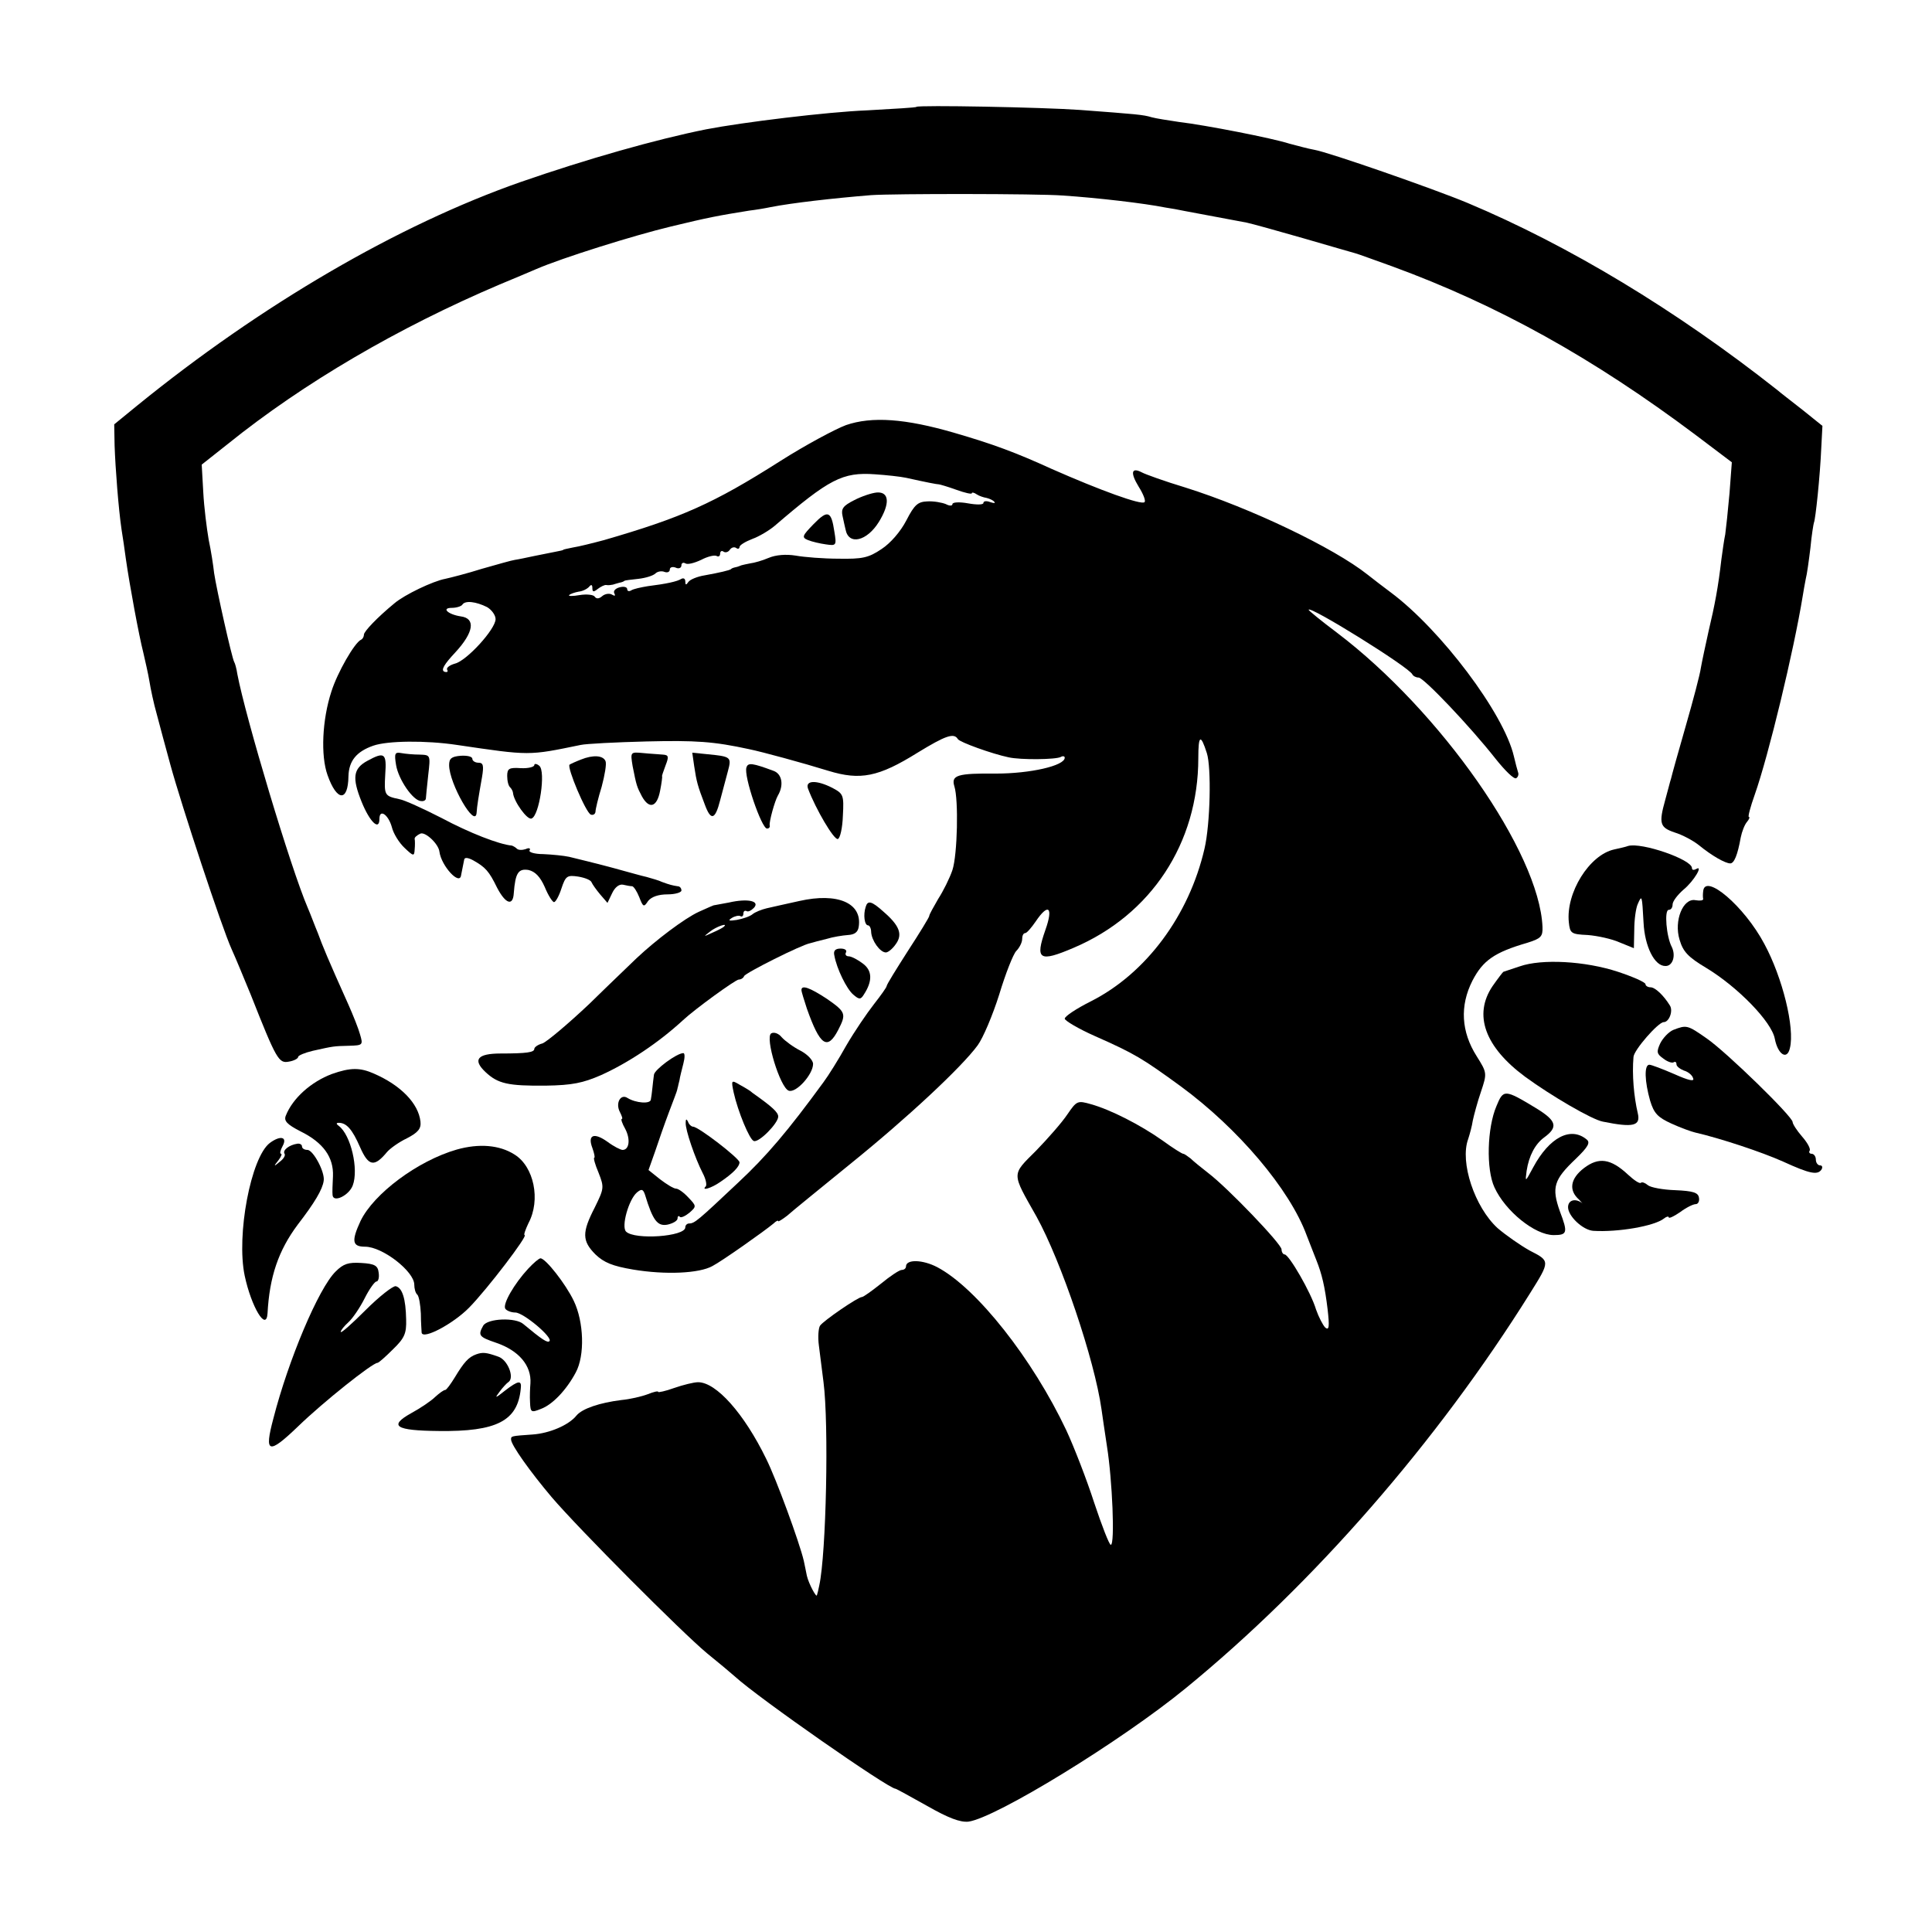 <?xml version="1.0" standalone="no"?>
<!DOCTYPE svg PUBLIC "-//W3C//DTD SVG 20010904//EN"
 "http://www.w3.org/TR/2001/REC-SVG-20010904/DTD/svg10.dtd">
<svg version="1.0" xmlns="http://www.w3.org/2000/svg"
 width="499pt" height="499pt" viewBox="0 0 499 499"
 preserveAspectRatio="xMidYMid meet">
<g transform="translate(0,499) scale(0.1,-0.1)"
fill="#000000" stroke="none">
<path d="M2367 4714 c-1 -2 -58 -5 -127 -9 -103 -4 -323 -31 -416 -49 -130
-26 -309 -77 -479 -136 -317 -111 -670 -317 -990 -577 l-60 -49 1 -55 c2 -58
10 -163 18 -217 3 -18 8 -52 11 -75 10 -70 34 -199 45 -242 5 -22 13 -56 16
-75 3 -19 11 -57 19 -85 7 -27 23 -86 35 -130 29 -106 133 -421 158 -476 11
-24 33 -78 50 -119 66 -167 72 -177 98 -172 13 2 24 8 24 12 0 4 17 11 38 16
54 12 53 12 94 13 35 1 36 2 28 29 -4 15 -18 50 -30 77 -53 118 -67 152 -79
185 -8 19 -19 49 -26 65 -44 102 -161 493 -182 604 -2 14 -6 28 -8 31 -6 10
-46 189 -52 230 -2 19 -8 58 -14 86 -5 29 -12 84 -14 123 l-4 71 67 53 c196
158 441 301 702 412 36 15 79 33 95 40 67 29 252 87 348 110 95 23 121 28 202
41 17 2 41 6 55 9 56 11 162 23 260 31 57 4 430 4 495 -1 90 -6 210 -20 265
-31 14 -2 36 -6 50 -9 14 -3 50 -9 80 -15 30 -6 66 -12 80 -15 14 -3 79 -21
145 -40 66 -19 127 -37 135 -39 8 -2 51 -18 96 -34 273 -100 519 -237 783
-435 l94 -71 -6 -80 c-4 -45 -9 -92 -11 -106 -3 -14 -7 -43 -10 -65 -8 -70
-17 -118 -33 -185 -8 -36 -17 -78 -20 -95 -2 -16 -20 -84 -39 -150 -19 -66
-36 -127 -38 -136 -3 -9 -9 -34 -15 -55 -17 -61 -14 -71 24 -84 20 -6 48 -21
63 -33 33 -27 68 -47 81 -47 10 0 19 22 27 67 3 15 10 33 16 40 6 7 8 13 5 13
-3 0 4 26 15 57 36 102 101 372 124 513 2 14 6 34 8 45 3 11 8 47 12 80 3 33
8 62 9 65 4 7 16 121 19 193 l3 57 -51 41 c-28 22 -58 45 -66 52 -261 206
-538 373 -800 483 -89 37 -359 131 -395 137 -17 3 -46 11 -65 16 -43 14 -217
48 -285 56 -27 4 -59 9 -70 12 -23 7 -40 8 -185 19 -98 7 -418 13 -423 8z"/>
<path d="M2185 3892 c-27 -10 -104 -51 -170 -93 -173 -110 -255 -146 -455
-204 -30 -8 -66 -17 -80 -19 -14 -3 -25 -5 -25 -6 0 -1 -9 -3 -20 -5 -11 -2
-36 -7 -55 -11 -19 -4 -42 -9 -50 -10 -8 -1 -46 -12 -85 -23 -38 -12 -81 -23
-95 -26 -32 -6 -105 -41 -131 -63 -45 -37 -79 -73 -79 -81 0 -5 -3 -11 -7 -13
-17 -7 -62 -86 -77 -134 -24 -73 -28 -166 -10 -216 24 -68 53 -70 54 -3 1 40
21 64 64 79 37 13 136 14 216 2 190 -28 184 -28 320 0 14 3 90 7 170 9 127 3
173 0 265 -20 34 -7 137 -35 205 -56 82 -25 129 -16 230 47 72 44 94 52 104
35 5 -8 88 -38 131 -47 31 -7 123 -6 135 1 5 3 10 2 10 -2 0 -21 -90 -41 -177
-41 -100 1 -117 -4 -108 -33 11 -35 8 -176 -5 -216 -7 -21 -24 -55 -37 -75
-12 -21 -23 -40 -23 -44 0 -3 -25 -44 -55 -90 -30 -47 -55 -87 -55 -91 0 -3
-15 -24 -33 -47 -18 -23 -50 -70 -71 -106 -20 -36 -47 -79 -59 -95 -92 -126
-147 -191 -221 -260 -103 -97 -112 -105 -126 -105 -5 0 -10 -4 -10 -10 0 -24
-131 -33 -153 -11 -13 13 7 83 28 101 12 10 16 9 21 -6 20 -66 32 -82 58 -77
14 3 26 10 26 16 0 6 3 8 6 4 3 -3 14 2 25 11 18 16 18 17 -3 39 -12 13 -26
23 -32 23 -6 0 -24 11 -41 24 l-30 24 17 48 c9 27 25 73 36 102 11 29 21 55
21 57 1 3 1 6 2 8 0 1 2 9 4 17 1 8 6 27 10 43 4 15 4 27 0 27 -17 0 -75 -43
-76 -56 -1 -8 -3 -23 -4 -34 -1 -11 -3 -25 -4 -30 -1 -12 -39 -9 -60 4 -18 12
-32 -13 -20 -36 5 -10 8 -18 5 -18 -3 0 1 -12 9 -26 14 -27 10 -54 -7 -54 -5
0 -23 9 -39 21 -35 25 -52 18 -39 -16 5 -14 7 -25 5 -25 -3 0 2 -18 11 -39 15
-38 14 -41 -10 -90 -33 -64 -33 -86 2 -121 22 -21 44 -30 97 -39 84 -14 171
-10 205 9 25 13 134 90 158 110 6 6 12 9 12 6 0 -2 10 4 23 14 12 11 85 70
161 132 150 121 290 252 331 308 14 19 39 78 56 132 16 53 36 104 44 112 8 8
15 22 15 30 0 9 3 16 8 16 4 0 16 14 27 30 33 49 46 37 25 -22 -27 -77 -16
-84 73 -46 200 85 322 270 322 490 0 60 6 63 22 13 12 -37 9 -183 -6 -247 -40
-173 -151 -322 -293 -394 -38 -19 -68 -39 -68 -45 0 -5 35 -26 78 -45 104 -46
123 -58 222 -130 147 -108 281 -265 325 -385 9 -24 21 -53 25 -64 14 -35 22
-68 29 -127 5 -44 4 -55 -6 -47 -6 6 -17 27 -24 47 -13 44 -70 142 -81 142 -4
0 -8 6 -8 13 0 14 -139 159 -189 197 -18 14 -39 31 -46 38 -8 6 -16 12 -19 12
-3 0 -27 15 -53 34 -58 41 -135 80 -185 94 -35 10 -37 9 -61 -26 -14 -21 -50
-62 -81 -94 -64 -64 -64 -55 1 -170 64 -116 150 -370 168 -498 2 -14 8 -56 14
-95 14 -87 21 -255 10 -255 -4 0 -23 49 -43 109 -19 59 -52 144 -72 187 -87
184 -231 367 -333 421 -38 20 -81 21 -81 2 0 -5 -5 -9 -11 -9 -6 0 -30 -16
-53 -35 -24 -19 -46 -35 -50 -35 -10 0 -99 -61 -108 -74 -4 -6 -6 -29 -3 -51
3 -22 8 -65 12 -95 14 -109 7 -443 -11 -525 -2 -11 -5 -22 -6 -25 -1 -8 -21
29 -26 50 -2 11 -6 29 -8 39 -11 47 -71 211 -97 263 -57 117 -129 198 -176
198 -11 0 -39 -7 -62 -15 -22 -8 -41 -12 -41 -10 0 3 -12 0 -27 -6 -16 -6 -46
-13 -68 -15 -56 -7 -101 -22 -116 -40 -20 -25 -70 -46 -113 -49 -57 -4 -56 -4
-56 -13 0 -14 50 -84 105 -149 70 -82 336 -349 401 -403 31 -25 63 -52 72 -60
60 -55 397 -290 415 -290 2 0 38 -20 81 -44 56 -32 86 -43 107 -41 70 9 395
208 562 345 330 270 649 636 889 1020 52 83 52 83 -1 110 -25 14 -62 40 -83
58 -59 54 -98 170 -76 230 4 12 10 34 12 48 3 14 12 48 21 74 16 48 16 49 -11
92 -40 63 -44 130 -11 195 27 52 56 73 142 98 35 11 40 16 39 41 -8 192 -263
557 -531 760 -40 30 -73 57 -73 59 0 13 261 -149 268 -167 2 -4 9 -8 16 -8 13
0 133 -126 199 -210 24 -30 47 -53 53 -50 5 3 7 10 5 15 -2 6 -7 25 -11 42
-26 111 -189 327 -318 423 -19 14 -46 35 -60 46 -87 69 -302 172 -471 225 -53
16 -103 34 -112 39 -27 14 -30 -1 -8 -37 12 -19 19 -37 15 -40 -8 -8 -113 30
-240 86 -92 42 -151 64 -251 93 -127 37 -213 43 -280 20z m155 -136 c54 -12
80 -17 85 -17 2 0 23 -6 45 -14 22 -8 40 -12 40 -9 0 3 6 2 13 -3 6 -4 18 -8
25 -9 8 -2 17 -6 20 -10 4 -4 -1 -4 -10 -1 -10 4 -18 3 -18 -2 0 -5 -18 -5
-40 -1 -22 4 -40 3 -40 -2 0 -5 -8 -5 -17 0 -10 4 -31 8 -48 7 -24 -1 -33 -8
-54 -49 -15 -29 -41 -59 -64 -74 -34 -23 -50 -26 -111 -25 -39 0 -89 4 -111 8
-25 4 -51 2 -70 -6 -16 -7 -38 -13 -47 -14 -10 -2 -20 -4 -23 -5 -3 -1 -9 -4
-15 -5 -5 -1 -11 -3 -12 -5 -4 -3 -29 -9 -68 -16 -19 -3 -38 -11 -42 -17 -6
-9 -8 -8 -8 1 0 7 -4 10 -10 7 -11 -7 -39 -13 -87 -19 -18 -3 -37 -7 -43 -11
-5 -3 -10 -2 -10 3 0 6 -9 8 -20 5 -11 -3 -17 -10 -13 -16 3 -6 1 -7 -6 -3 -6
4 -18 3 -26 -4 -8 -7 -15 -7 -19 -1 -3 5 -21 7 -39 4 -17 -3 -30 -3 -27 0 3 3
14 7 25 9 11 1 23 8 27 13 5 6 8 5 8 -4 0 -10 3 -11 14 -2 8 6 18 11 22 10 5
-1 12 0 17 1 4 1 12 4 17 5 6 1 11 3 13 5 1 1 17 3 36 5 18 2 38 8 44 14 5 5
16 7 23 4 8 -3 14 0 14 6 0 6 7 8 15 5 8 -4 15 -1 15 6 0 6 5 8 10 5 6 -4 24
1 41 9 17 9 35 13 40 10 5 -3 9 0 9 6 0 6 4 9 9 5 5 -3 12 -1 16 5 4 6 11 8
16 5 5 -4 9 -2 9 2 0 5 15 14 33 21 17 6 44 22 58 34 141 121 175 139 259 133
30 -2 66 -6 80 -9z m-1082 -334 c12 -7 22 -21 22 -31 0 -26 -75 -108 -105
-115 -14 -4 -23 -11 -20 -16 3 -5 0 -7 -7 -5 -10 4 -1 19 28 50 48 52 53 88
14 93 -33 5 -51 22 -23 22 12 0 24 4 27 8 7 12 36 8 64 -6z"/>
<path d="M2206 3698 c-28 -14 -34 -22 -30 -40 3 -13 6 -29 8 -36 8 -41 55 -30
86 20 29 47 27 78 -5 76 -13 -1 -40 -10 -59 -20z"/>
<path d="M2101 3636 c-29 -30 -31 -34 -14 -41 10 -4 31 -9 46 -11 27 -4 28 -3
22 33 -8 54 -17 57 -54 19z"/>
<path d="M1023 3014 c6 -37 44 -93 65 -93 6 -1 12 2 12 7 0 4 3 31 6 60 6 52
6 52 -22 53 -16 0 -37 2 -48 4 -16 3 -18 -1 -13 -31z"/>
<path d="M1634 3011 c10 -51 11 -53 24 -78 19 -34 39 -28 47 15 4 20 6 37 5
37 -1 0 3 12 9 28 9 23 8 27 -7 28 -9 1 -32 2 -51 4 -33 3 -33 3 -27 -34z"/>
<path d="M1793 3011 c6 -40 9 -51 27 -98 16 -44 27 -41 40 10 6 23 15 57 20
75 10 37 8 38 -53 44 l-39 4 5 -35z"/>
<path d="M949 3025 c-37 -20 -40 -44 -15 -106 21 -52 46 -76 46 -44 0 27 23
11 32 -21 4 -17 19 -41 33 -54 23 -22 25 -22 26 -4 1 10 1 23 0 27 -1 4 6 10
15 14 13 5 47 -27 49 -47 5 -37 53 -89 56 -60 1 5 3 15 4 20 1 6 3 15 4 20 1
6 10 5 23 -2 32 -18 41 -28 62 -71 22 -42 41 -48 43 -14 4 53 12 64 38 60 17
-4 30 -17 42 -44 9 -22 20 -39 24 -39 4 0 13 16 19 35 11 33 15 35 43 31 18
-3 33 -9 35 -15 2 -5 12 -19 22 -31 l19 -22 12 25 c7 15 18 24 28 22 9 -2 19
-4 24 -4 4 -1 12 -13 18 -28 10 -26 12 -27 23 -10 9 11 27 17 50 17 20 0 36 5
36 10 0 6 -4 11 -10 11 -13 2 -21 4 -40 11 -8 4 -26 9 -40 13 -14 3 -41 11
-60 16 -32 9 -66 18 -140 36 -14 3 -44 6 -67 7 -22 0 -39 5 -35 10 3 5 -2 7
-10 3 -9 -3 -19 -3 -23 1 -4 4 -10 7 -13 8 -33 3 -110 33 -181 71 -47 24 -97
47 -110 49 -38 8 -39 10 -36 64 4 55 -2 59 -46 35z"/>
<path d="M1160 3014 c0 -48 68 -166 71 -123 1 17 5 41 14 92 5 30 3 37 -9 37
-9 0 -16 5 -16 10 0 6 -13 9 -30 8 -24 -2 -30 -7 -30 -24z"/>
<path d="M1500 3028 c-13 -5 -26 -11 -29 -13 -7 -7 42 -124 55 -129 6 -2 11 1
12 7 0 7 7 36 16 65 8 30 13 59 10 66 -6 15 -32 17 -64 4z"/>
<path d="M1380 3014 c0 -5 -16 -9 -35 -8 -30 2 -35 -1 -35 -20 0 -13 3 -26 8
-30 4 -4 7 -11 7 -14 2 -22 37 -71 48 -66 20 7 37 122 20 136 -7 6 -13 6 -13
2z"/>
<path d="M1928 3008 c-8 -21 39 -158 53 -158 5 0 8 3 7 8 -2 9 13 63 21 77 16
27 11 56 -11 64 -54 20 -66 22 -70 9z"/>
<path d="M2087 2953 c20 -53 67 -133 77 -130 6 2 12 29 13 60 3 54 1 57 -27
72 -41 21 -71 20 -63 -2z"/>
<path d="M4205 2805 c-5 -2 -22 -6 -36 -9 -64 -14 -125 -112 -117 -188 3 -29
6 -31 49 -33 25 -2 62 -10 82 -19 l37 -15 1 47 c0 26 4 56 9 67 11 25 11 23
15 -48 3 -61 28 -112 56 -112 19 -1 28 26 17 49 -14 26 -20 96 -8 96 6 0 10 6
10 14 0 8 13 25 28 38 27 22 53 66 32 53 -6 -3 -10 -2 -10 3 0 22 -130 67
-165 57z"/>
<path d="M4399 2688 c-1 -7 -1 -16 0 -20 0 -4 -8 -5 -20 -3 -32 6 -56 -53 -41
-102 9 -31 22 -45 69 -73 81 -49 169 -139 177 -183 8 -41 32 -56 39 -24 13 52
-19 182 -66 269 -52 98 -154 184 -158 136z"/>
<path d="M2065 2663 c-33 -7 -71 -16 -85 -19 -13 -3 -30 -10 -36 -15 -7 -6
-25 -12 -41 -15 -20 -3 -24 -2 -13 5 8 5 18 7 22 5 4 -3 8 0 8 6 0 6 3 9 8 7
4 -3 12 1 19 8 17 18 -16 25 -64 14 -21 -4 -38 -7 -38 -7 0 1 -18 -7 -40 -17
-37 -17 -111 -73 -161 -120 -11 -11 -66 -63 -121 -117 -56 -53 -111 -99 -122
-103 -12 -3 -21 -10 -21 -14 0 -9 -19 -12 -87 -12 -60 0 -73 -16 -39 -48 32
-30 58 -36 156 -35 68 1 96 7 142 27 71 32 149 84 212 142 31 29 136 105 144
105 6 0 12 4 14 9 3 8 148 81 171 85 7 2 25 7 42 11 16 5 41 9 55 10 17 1 26
7 28 22 9 61 -55 88 -153 66z m-196 -67 c-2 -2 -15 -9 -29 -15 -24 -11 -24
-11 -6 3 16 13 49 24 35 12z"/>
<path d="M2236 2648 c-7 -21 -3 -48 6 -48 4 0 8 -8 8 -17 1 -22 23 -53 38 -53
6 0 18 10 26 22 18 25 9 48 -33 84 -30 27 -40 29 -45 12z"/>
<path d="M2155 2522 c6 -34 32 -87 49 -101 15 -13 19 -13 27 0 23 35 22 62 -2
80 -13 10 -30 19 -37 19 -7 0 -10 5 -7 10 3 6 -3 10 -14 10 -14 0 -19 -6 -16
-18z"/>
<path d="M3925 2494 c-22 -7 -41 -14 -42 -14 -1 0 -14 -17 -28 -37 -50 -74
-20 -157 84 -234 67 -49 173 -111 201 -116 79 -16 98 -11 90 22 -10 43 -15 99
-11 145 1 18 64 90 78 90 14 0 25 29 16 43 -16 26 -38 47 -50 47 -7 0 -13 4
-13 8 0 5 -32 19 -71 32 -85 28 -197 34 -254 14z"/>
<path d="M2070 2433 c0 -5 7 -26 14 -48 34 -96 53 -109 81 -55 21 41 20 46
-29 80 -44 29 -66 37 -66 23z"/>
<path d="M4322 2330 c-12 -5 -27 -21 -34 -35 -10 -22 -9 -27 8 -39 10 -8 22
-12 26 -10 5 3 8 1 8 -5 0 -5 9 -12 19 -16 11 -3 22 -12 24 -20 4 -9 -11 -6
-49 11 -30 13 -59 24 -64 24 -14 0 -12 -44 2 -93 10 -33 20 -43 55 -59 24 -11
52 -21 61 -23 65 -15 171 -50 227 -75 70 -32 90 -36 100 -20 3 6 1 10 -4 10
-6 0 -11 7 -11 15 0 8 -5 15 -11 15 -5 0 -8 4 -5 8 3 5 -6 21 -20 37 -13 15
-24 32 -24 37 0 14 -170 180 -222 216 -50 35 -52 35 -86 22z"/>
<path d="M1992 2321 c-17 -10 23 -140 45 -148 19 -7 63 42 63 69 0 10 -15 25
-32 34 -18 9 -40 25 -49 35 -8 10 -20 14 -27 10z"/>
<path d="M857 2216 c-53 -20 -101 -62 -119 -108 -5 -13 3 -22 38 -40 59 -29
86 -67 84 -116 -1 -20 -2 -42 -1 -49 2 -20 42 -1 52 25 16 42 -5 131 -36 154
-7 5 -7 8 0 8 20 0 35 -17 55 -63 22 -50 37 -52 70 -12 8 9 30 25 51 35 29 15
37 25 35 43 -5 47 -51 94 -120 124 -36 16 -61 16 -109 -1z"/>
<path d="M1895 2168 c11 -49 41 -122 52 -125 13 -5 63 46 63 63 0 11 -15 25
-66 61 -5 5 -20 14 -33 21 -22 13 -23 13 -16 -20z"/>
<path d="M3865 2133 c-24 -56 -27 -163 -5 -210 28 -61 104 -123 153 -123 35 0
37 6 16 61 -22 62 -16 82 41 136 32 31 38 42 28 50 -41 34 -96 6 -138 -72 -21
-39 -21 -39 -17 -9 6 39 22 69 45 86 37 27 33 43 -21 76 -81 49 -84 49 -102 5z"/>
<path d="M1771 2090 c-1 -18 24 -91 44 -130 8 -15 11 -30 8 -34 -13 -13 14 -5
37 11 34 23 50 40 50 51 0 10 -106 92 -120 92 -4 0 -11 6 -13 13 -4 8 -6 7 -6
-3z"/>
<path d="M697 2038 c-49 -37 -87 -238 -65 -343 17 -80 56 -146 59 -97 5 94 28
162 78 229 44 57 64 91 67 113 4 22 -27 80 -42 80 -8 0 -14 4 -14 9 0 5 -6 8
-12 7 -21 -3 -39 -17 -33 -26 3 -4 -3 -14 -13 -21 -15 -13 -16 -12 -3 4 7 9
10 17 7 17 -4 0 -2 9 4 20 13 24 -6 28 -33 8z"/>
<path d="M1180 2021 c-101 -29 -215 -114 -249 -185 -24 -52 -21 -66 12 -66 45
0 127 -64 127 -98 0 -10 3 -22 8 -26 4 -4 8 -26 9 -49 0 -23 2 -45 2 -49 3
-19 82 23 123 65 47 48 153 187 143 187 -3 0 2 14 10 31 32 60 14 146 -36 177
-39 25 -92 29 -149 13z"/>
<path d="M4091 1973 c-35 -27 -40 -57 -13 -81 9 -10 13 -14 8 -9 -18 13 -36 7
-36 -11 0 -23 38 -59 65 -61 63 -4 158 12 183 32 6 5 12 6 12 3 0 -4 13 2 29
13 16 12 34 21 41 21 6 0 10 8 8 17 -2 13 -16 17 -61 19 -32 1 -64 7 -71 13
-7 6 -15 9 -18 6 -3 -3 -18 7 -33 21 -45 42 -76 46 -114 17z"/>
<path d="M1364 1713 c-36 -39 -66 -91 -59 -103 3 -5 15 -10 26 -10 21 0 98
-65 88 -74 -5 -5 -19 4 -67 44 -20 18 -93 15 -104 -4 -14 -25 -11 -29 33 -44
59 -20 92 -59 89 -105 -1 -12 -2 -34 -1 -49 1 -26 3 -27 28 -17 30 11 66 49
90 94 24 44 21 131 -5 185 -21 44 -73 110 -86 110 -4 0 -18 -12 -32 -27z"/>
<path d="M867 1706 c-44 -43 -122 -228 -161 -380 -24 -90 -13 -94 64 -20 65
63 192 164 205 164 3 0 21 16 40 35 30 29 35 41 34 77 -1 54 -10 82 -27 86 -7
1 -42 -26 -78 -62 -35 -35 -64 -61 -64 -56 0 4 9 15 20 25 11 10 30 38 42 62
12 24 26 43 30 43 5 0 8 10 6 23 -2 18 -10 23 -45 25 -33 2 -46 -2 -66 -22z"/>
<path d="M1230 1492 c-20 -7 -32 -21 -55 -59 -11 -18 -22 -33 -25 -33 -4 0
-15 -8 -26 -18 -10 -10 -38 -29 -62 -42 -59 -33 -41 -45 71 -46 150 -2 204 26
212 109 3 23 -6 22 -41 -5 -25 -20 -27 -20 -14 -3 8 11 19 23 24 26 15 12 -3
57 -27 65 -31 11 -40 12 -57 6z"/>
</g>
</svg>

